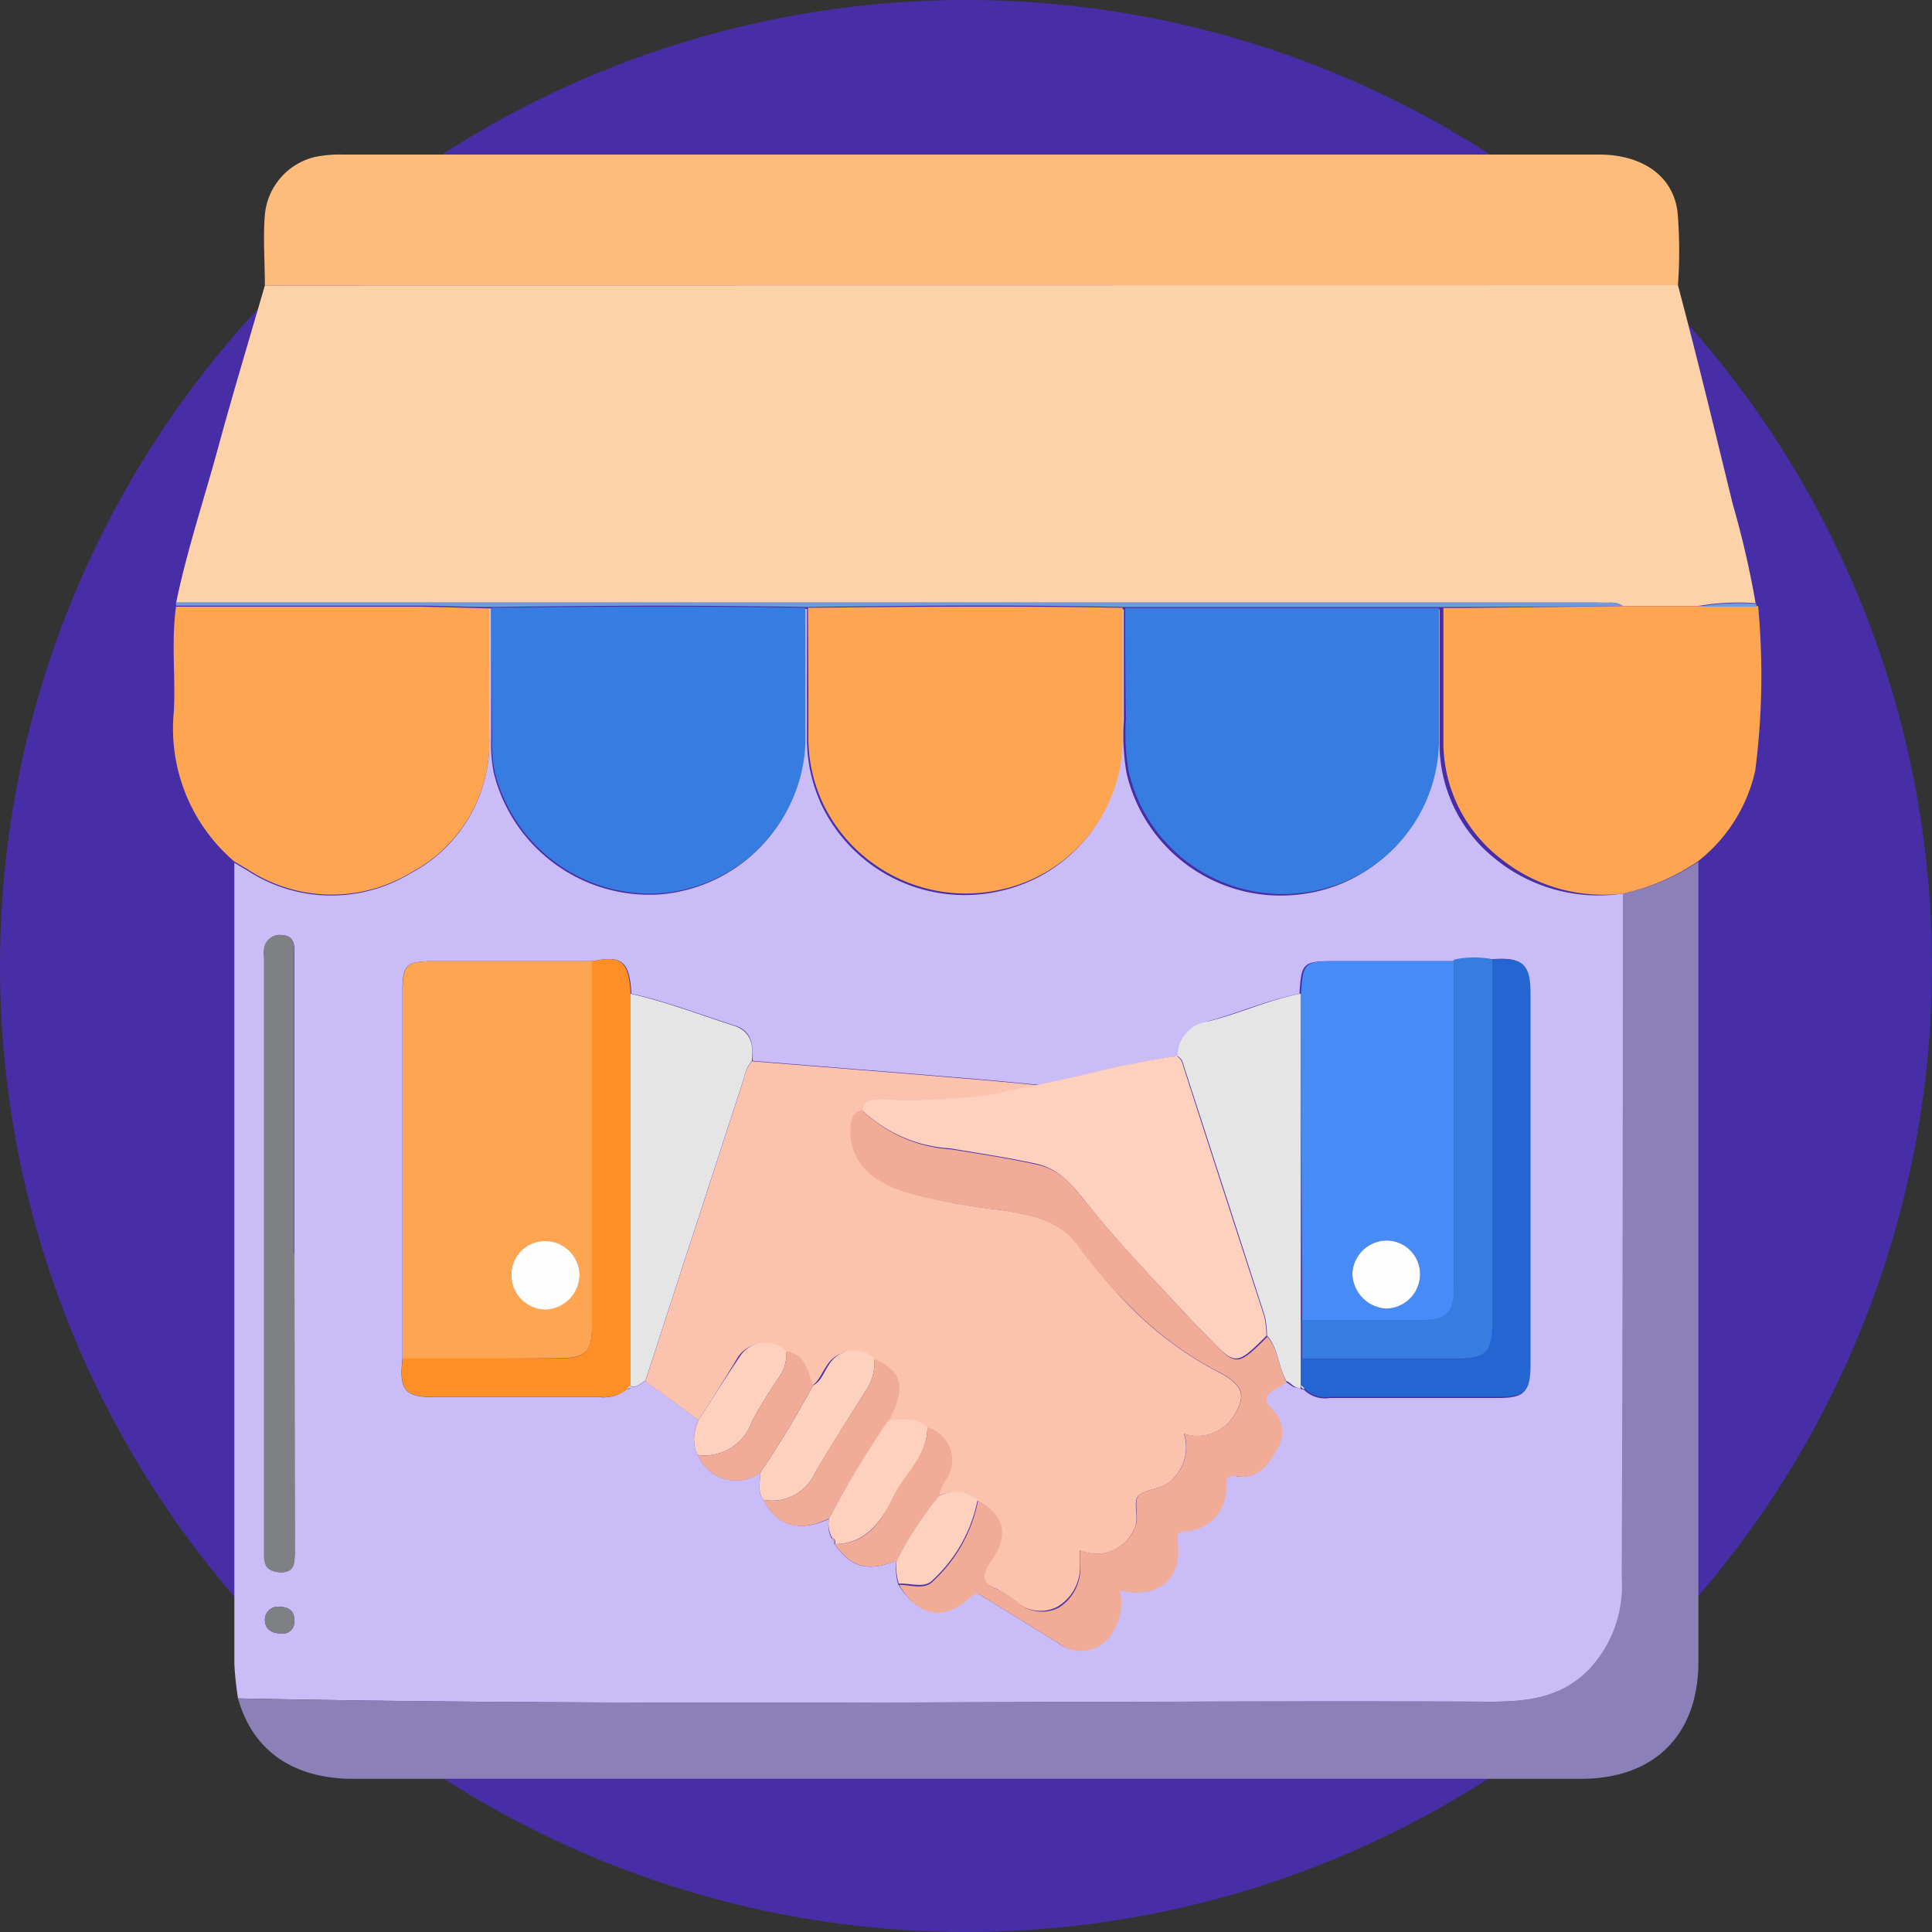 <svg xmlns="http://www.w3.org/2000/svg" width="100" height="100" viewBox="0 0 100 100">
  <rect x="0" y="0" width="100" height="100" fill="#333333" stroke="none"/>
  <g id="Grupo_124811" data-name="Grupo 124811" transform="translate(-285 -3537)">
    <g id="CF8_1.5_tarjeta_c" data-name="CF8_1.5 tarjeta c" transform="translate(285 3537)">
      <circle id="Elipse_4364" data-name="Elipse 4364" cx="50" cy="50" r="50" fill="#472ea6"/>
      <g id="Grupo_62525" data-name="Grupo 62525">
        <path id="Trazado_132777" data-name="Trazado 132777" d="M12.32,87.91a17.52,17.52,0,0,1-.19-1.76q0-20.52,0-41v-.49l.68.4a7.92,7.92,0,0,0,8.43.15A7.63,7.63,0,0,0,25.31,38q0-3.255,0-6.51a.35.35,0,0,1,.11,0v6.72a8,8,0,0,0,.13,1.76,8.3,8.3,0,0,0,8.52,6.33,8.14,8.14,0,0,0,7.57-7.78v-7h.13v6.61a8.07,8.07,0,0,0,.84,3.71,8.21,8.21,0,0,0,9.11,4.29,8,8,0,0,0,6.32-7.78V31.54h.13v5.72a11.49,11.49,0,0,0,.14,2.75,8.18,8.18,0,0,0,9,6.28,8,8,0,0,0,7.06-7.74v-7h.14v7.08a7.62,7.62,0,0,0,2.94,5.87A8.46,8.46,0,0,0,84,46.25q0,17.72,0,35.43a6.3,6.3,0,0,1-1.72,4.75c-1.48,1.5-3.31,1.66-5.17,1.65C55.47,88,33.9,88.34,12.32,87.91ZM36.12,75.3h0a2.14,2.14,0,0,0,3.21.94c.05.46-.16,1,.19,1.38.68,1.36,1.86,1.7,3.39,1a1.44,1.44,0,0,0,.14,1l.14.24v.06c.88,1.22,1.68,1.44,3.21.87A2.94,2.94,0,0,0,46.49,82c1,1.62,2.33,1.9,3.66.66.38-.36.59-.1.83.05,1.27.76,2.51,1.55,3.77,2.32a1.88,1.88,0,0,0,2.85-.68,2.65,2.65,0,0,0,.3-2.06c2,.5,3.26-.62,3-2.52-.06-.41,0-.49.42-.54A2.21,2.21,0,0,0,63.4,77c0-.45,0-.68.61-.59,1,.15,1.6-.53,2-1.37a1.62,1.62,0,0,0-.2-2.08c-.54-.52-.36-.77.14-1.06l.58-.37c.26.09.44.43.79.23h0c-.06.18.09.14.17.17a1.54,1.54,0,0,0,1.35.43h8.68c1.38,0,1.66-.28,1.66-1.68V51.4c0-1.53-.39-1.87-2-1.75a4.89,4.89,0,0,0-2,.1h-6.1c-1.65,0-1.72.07-1.82,1.69-1.64.31-3.16,1-4.77,1.43A1.81,1.81,0,0,0,61,54.67c-2.45.3-4.82,1-7.23,1.48-1.24-.12-2.48-.24-3.73-.34-3.69-.31-7.39-.6-11.08-.9,0-.8,0-1.54-.94-1.83-1.77-.57-3.51-1.24-5.34-1.65-.09-1.67-.49-2-2-1.68H22.46c-1.41,0-1.63.16-1.63,1.57v19c-.18,1.63.11,2,1.68,2h8.57a1.85,1.85,0,0,0,1.36-.42c.09,0,.24,0,.17-.17h0c.34.18.53-.15.79-.24l2.76,2A2.24,2.24,0,0,0,36,75.07ZM15.24,64.9V49.21c0-.45-.12-.78-.64-.81a.82.82,0,0,0-.92.7,2,2,0,0,0,0,.49v30.6c0,.6.07,1.16.83,1.19s.75-.64.75-1.18Zm-.9,18.26a.68.68,0,0,0-.63.66c0,.51.36.73.85.73a.59.59,0,0,0,.67-.66C15.24,83.4,15,83.15,14.34,83.16Z" fill="#c9bcf7"/>
        <path id="Trazado_132778" data-name="Trazado 132778" d="M86.85,14.76c1,3.77,1.91,7.54,2.83,11.31a48,48,0,0,1,1.19,5.15,12.29,12.29,0,0,0-3,.15H84c-.39-.28-.83-.14-1.25-.14H9.11c.56-2.73,1.45-5.37,2.18-8.06s1.61-5.6,2.42-8.4Z" fill="#fed2a8"/>
        <path id="Trazado_132779" data-name="Trazado 132779" d="M86.85,14.76H13.71c0-1.21-.1-2.43,0-3.64a3.39,3.39,0,0,1,2.61-3A6.6,6.6,0,0,1,17.76,8h65c2.37,0,4,1.23,4.09,3.25A24.187,24.187,0,0,1,86.85,14.76Z" fill="#febc7c"/>
        <path id="Trazado_132780" data-name="Trazado 132780" d="M12.32,87.91c21.58.43,43.15.08,64.73.17,1.86,0,3.69-.15,5.17-1.65a6.3,6.3,0,0,0,1.72-4.75Q84,64,84,46.25a11,11,0,0,0,3.91-1.65V86c0,3.79-2.27,6.07-6.07,6.07H18.06C15.09,92,13.06,90.56,12.32,87.91Z" fill="#8c80b8"/>
        <path id="Trazado_132781" data-name="Trazado 132781" d="M25.32,31.49V38a7.63,7.63,0,0,1-4.06,7.17A7.92,7.92,0,0,1,12.82,45l-.68-.4A9.05,9.05,0,0,1,9,36.8c.09-1.8-.14-3.6.11-5.4H21.62C22.83,31.42,24.07,31.46,25.32,31.49Z" fill="#fda551"/>
        <path id="Trazado_132782" data-name="Trazado 132782" d="M87.86,44.6A11,11,0,0,1,84,46.25a8.46,8.46,0,0,1-6.35-1.83,7.62,7.62,0,0,1-2.94-5.87V31.47h1.18l8.11-.1h7a38.51,38.51,0,0,1-.15,8.52A8.22,8.22,0,0,1,87.86,44.6Z" fill="#fda551"/>
        <path id="Trazado_132783" data-name="Trazado 132783" d="M84,31.37l-8.15.05H58.16c-5.43-.12-10.86-.08-16.29,0h-.13c-5.42-.1-10.84-.08-16.26,0a.35.35,0,0,0-.11,0c-1.25,0-2.49-.07-3.74-.07H9.12a.39.39,0,0,1,0-.18H82.7C83.12,31.23,83.56,31.09,84,31.37Z" fill="#709adb"/>
        <path id="Trazado_132784" data-name="Trazado 132784" d="M90.9,31.4h-3a12.29,12.29,0,0,1,3-.15.29.29,0,0,1,0,.15Z" fill="#709adb"/>
        <path id="Trazado_132785" data-name="Trazado 132785" d="M36.16,73.5l-2.76-2c1.7-5.24,3.42-10.47,5.11-15.7a1.85,1.85,0,0,1,.41-.87c3.69.3,7.39.59,11.08.9,1.25.1,2.49.22,3.73.34l-2.66.55a33.35,33.35,0,0,1-5.38.2c-.45,0-1-.09-1,.59-.46,0-.56.33-.59.74-.13,1.57.72,2.7,2.58,3.38a29.48,29.48,0,0,0,5.18,1c1.62.28,3.2.54,4.21,2.14a24.6,24.6,0,0,0,2.34,2.78,18.38,18.38,0,0,0,4.89,3.59c1.08.65,1.19,1.15.52,2.22a2.23,2.23,0,0,1-2.54.85,2.28,2.28,0,0,1-.57,2.33c-.47.55-1.23.49-1.71.81s.08,1.23-.34,1.89a2.11,2.11,0,0,1-2.76,1v.77a2.39,2.39,0,0,1-1.16,2.15,1.87,1.87,0,0,1-2.12-.25,7.561,7.561,0,0,0-1-.65c-.91-.35-.92-.75-.38-1.52.94-1.36.66-2.36-.7-3.09a1.81,1.81,0,0,0-2-.2,2.18,2.18,0,0,1,.39-.88,1.77,1.77,0,0,0-1-2.67c-.57-.55-1.29-.37-2-.39.86-1.75.67-2.5-.79-3.16a1.54,1.54,0,0,0-2.39.41c-.24.33-.37.77-.78,1-.29-.73-.4-1.59-1.38-1.78a1.57,1.57,0,0,0-2.41.29C37.56,71.3,36.87,72.4,36.16,73.5Z" fill="#fbc3ad"/>
        <path id="Trazado_132786" data-name="Trazado 132786" d="M41.82,31.46c5.43-.06,10.86-.1,16.29,0v6.81a8,8,0,0,1-6.32,7.78,8.21,8.21,0,0,1-9.11-4.29,8.07,8.07,0,0,1-.84-3.71C41.85,35.87,41.83,33.66,41.82,31.46Z" fill="#fda551"/>
        <path id="Trazado_132787" data-name="Trazado 132787" d="M58.24,31.47H74.48v7a8,8,0,0,1-7.06,7.74,8.18,8.18,0,0,1-9-6.28,11.49,11.49,0,0,1-.14-2.75C58.24,35.29,58.24,33.38,58.24,31.47Z" fill="#377ce1"/>
        <path id="Trazado_132788" data-name="Trazado 132788" d="M25.43,31.46c5.42-.07,10.84-.09,16.26,0v7a8.14,8.14,0,0,1-7.57,7.78,8.3,8.3,0,0,1-8.52-6.33,8,8,0,0,1-.13-1.76Q25.44,34.82,25.43,31.46Z" fill="#377ce1"/>
        <path id="Trazado_132789" data-name="Trazado 132789" d="M20.84,70.32v-19c0-1.41.22-1.57,1.63-1.57h8.17v19c0,1.18-.37,1.55-1.61,1.55C26.29,70.33,23.57,70.32,20.84,70.32ZM30,66a1.79,1.79,0,0,0-1.77-1.74A1.74,1.74,0,0,0,26.47,66a1.78,1.78,0,0,0,1.75,1.76A1.83,1.83,0,0,0,30,66Z" fill="#fda551"/>
        <path id="Trazado_132790" data-name="Trazado 132790" d="M67.34,51.44c.1-1.62.17-1.69,1.82-1.69h6.1v17c0,1.25-.4,1.64-1.65,1.65H67.4v-2Q67.35,58.92,67.34,51.44ZM71.8,64.21A1.79,1.79,0,0,0,70,65.92a1.85,1.85,0,0,0,1.72,1.81A1.78,1.78,0,0,0,73.5,66a1.74,1.74,0,0,0-1.7-1.79Z" fill="#478cf6"/>
        <path id="Trazado_132791" data-name="Trazado 132791" d="M44.65,57.49c.07-.68.59-.58,1-.59a33.349,33.349,0,0,0,5.38-.2l2.66-.55c2.41-.48,4.78-1.18,7.23-1.48a.7.7,0,0,1,.31.47q2.1,6.51,4.21,13a5.24,5.24,0,0,1,.11,1c-1.55,1.55-1.61,1.55-3,.09-.23-.24-.47-.46-.7-.7-1.85-2-3.7-3.9-5.4-6-.78-.95-1.47-2-2.83-2.3s-3-.55-4.44-.79a7.24,7.24,0,0,1-4.53-1.95Z" fill="#fed1bf"/>
        <path id="Trazado_132792" data-name="Trazado 132792" d="M44.65,57.49a7.24,7.24,0,0,0,4.58,2c1.49.24,3,.47,4.44.79s2,1.35,2.83,2.3c1.7,2.08,3.55,4,5.4,6,.23.24.47.46.7.7,1.38,1.46,1.44,1.46,3-.09.59.67.56,1.61,1,2.35l-.58.37c-.5.29-.68.54-.14,1.06a1.62,1.62,0,0,1,.2,2.08c-.45.84-1.06,1.52-2,1.37-.66-.09-.59.14-.61.59a2.21,2.21,0,0,1-2.1,2.25c-.38,0-.48.13-.42.54.28,1.9-1,3-3,2.52a2.65,2.65,0,0,1-.3,2.06,1.88,1.88,0,0,1-2.85.68c-1.26-.77-2.5-1.56-3.77-2.32-.24-.15-.45-.41-.83-.05-1.33,1.24-2.7,1-3.66-.66.6,0,1.35.29,1.79-.22a7.63,7.63,0,0,0,2.29-4.12c1.36.73,1.64,1.73.7,3.09-.54.77-.53,1.17.38,1.52a7.56,7.56,0,0,1,1,.65,1.87,1.87,0,0,0,2.12.25A2.39,2.39,0,0,0,55.91,81v-.77a2.11,2.11,0,0,0,2.76-1c.42-.66-.11-1.59.34-1.89s1.24-.26,1.71-.81a2.28,2.28,0,0,0,.57-2.33,2.23,2.23,0,0,0,2.54-.85c.67-1.07.56-1.57-.52-2.22a18.38,18.38,0,0,1-4.89-3.59A24.6,24.6,0,0,1,56,64.77c-1-1.6-2.59-1.86-4.21-2.14a29.481,29.481,0,0,1-5.18-1c-1.86-.68-2.71-1.81-2.58-3.38C44.09,57.82,44.19,57.52,44.65,57.49Z" fill="#f0ac97"/>
        <path id="Trazado_132793" data-name="Trazado 132793" d="M38.92,54.91a1.85,1.85,0,0,0-.41.87C36.82,61,35.1,66.24,33.4,71.48c-.26.09-.45.42-.79.24V51.43c1.83.41,3.57,1.08,5.34,1.65C38.9,53.37,39,54.11,38.92,54.91Z" fill="#e5e5e6"/>
        <path id="Trazado_132794" data-name="Trazado 132794" d="M66.58,71.48c-.43-.74-.4-1.68-1-2.35a5.24,5.24,0,0,0-.11-1q-2.1-6.51-4.21-13a.7.7,0,0,0-.31-.47,1.81,1.81,0,0,1,1.61-1.8c1.61-.4,3.13-1.12,4.77-1.43V71.81C67,71.91,66.84,71.57,66.58,71.48Z" fill="#e5e5e6"/>
        <path id="Trazado_132795" data-name="Trazado 132795" d="M67.37,71.71V70.33h8c1.51,0,1.85-.34,1.85-1.84V49.66c1.58-.12,2,.22,2,1.75V70.62c0,1.4-.28,1.68-1.66,1.68H68.87a1.54,1.54,0,0,1-1.35-.43c0-.06-.11-.11-.17-.17Z" fill="#2366d2"/>
        <path id="Trazado_132796" data-name="Trazado 132796" d="M32.64,51.43V71.72h0l-.17.17a1.85,1.85,0,0,1-1.36.42H22.52c-1.57,0-1.86-.34-1.68-2h8.18c1.24,0,1.61-.37,1.61-1.55v-19C32.15,49.42,32.55,49.76,32.64,51.43Z" fill="#fd8f25"/>
        <path id="Trazado_132797" data-name="Trazado 132797" d="M77.24,49.65V68.48c0,1.5-.34,1.84-1.85,1.84h-8v-2H73.6c1.25,0,1.65-.4,1.65-1.65v-17A4.89,4.89,0,0,1,77.24,49.65Z" fill="#377ce1"/>
        <path id="Trazado_132798" data-name="Trazado 132798" d="M15.24,64.9V80.2c0,.54.14,1.22-.75,1.18s-.83-.59-.83-1.19V49.59a2,2,0,0,1,0-.49.82.82,0,0,1,.92-.7c.52,0,.64.36.64.81V64.9Z" fill="#7e8083"/>
        <path id="Trazado_132799" data-name="Trazado 132799" d="M42.08,71.71c.41-.2.54-.64.78-1a1.54,1.54,0,0,1,2.39-.41A2.54,2.54,0,0,1,44.8,72c-.88,1.41-1.78,2.81-2.62,4.25a2.42,2.42,0,0,1-2.66,1.38c-.35-.42-.14-.92-.19-1.38a51.221,51.221,0,0,0,2.75-4.54Z" fill="#fed1bf"/>
        <path id="Trazado_132800" data-name="Trazado 132800" d="M39.52,77.63a2.42,2.42,0,0,0,2.66-1.38C43,74.81,43.92,73.41,44.8,72a2.54,2.54,0,0,0,.45-1.67c1.46.66,1.65,1.41.79,3.16a51.371,51.371,0,0,0-3.13,5.11C41.38,79.33,40.2,79,39.52,77.63Z" fill="#f0ac97"/>
        <path id="Trazado_132801" data-name="Trazado 132801" d="M42.91,78.6A51.368,51.368,0,0,1,46,73.49c.68,0,1.4-.16,2,.39,0,1.51-1.16,2.45-1.77,3.65s-1.41,2.38-3,2.39v-.06c0-.13,0-.2-.14-.24a1.44,1.44,0,0,1-.18-1.02Z" fill="#fed1bf"/>
        <path id="Trazado_132802" data-name="Trazado 132802" d="M43.2,79.92c1.63,0,2.39-1.12,3-2.39S48,75.39,48,73.88a1.77,1.77,0,0,1,1,2.67,2.18,2.18,0,0,0-.39.88,17.63,17.63,0,0,0-2.19,3.36C44.88,81.36,44.08,81.14,43.2,79.92Z" fill="#f0ac97"/>
        <path id="Trazado_132803" data-name="Trazado 132803" d="M36.16,73.5c.71-1.1,1.4-2.2,2.13-3.28a1.57,1.57,0,0,1,2.41-.29,2.11,2.11,0,0,1-.39,1.38,25.907,25.907,0,0,0-1.38,2.24,2.59,2.59,0,0,1-2.81,1.76h0L36,75.07a2.24,2.24,0,0,1,.16-1.57Z" fill="#fed1bf"/>
        <path id="Trazado_132804" data-name="Trazado 132804" d="M36.12,75.31a2.59,2.59,0,0,0,2.81-1.76,25.909,25.909,0,0,1,1.38-2.24,2.11,2.11,0,0,0,.39-1.38c1,.19,1.09,1,1.38,1.78a51.22,51.22,0,0,1-2.75,4.54,2.14,2.14,0,0,1-3.21-.94Z" fill="#f0ac97"/>
        <path id="Trazado_132805" data-name="Trazado 132805" d="M46.41,80.79a17.631,17.631,0,0,1,2.19-3.36,1.81,1.81,0,0,1,2,.2,7.63,7.63,0,0,1-2.29,4.12c-.44.51-1.19.17-1.79.22A2.94,2.94,0,0,1,46.41,80.79Z" fill="#fed1bf"/>
        <path id="Trazado_132806" data-name="Trazado 132806" d="M14.34,83.16c.68,0,.9.24.89.73a.59.59,0,0,1-.67.66c-.49,0-.87-.22-.85-.73A.68.68,0,0,1,14.34,83.16Z" fill="#7e8083"/>
        <path id="Trazado_132807" data-name="Trazado 132807" d="M32.45,71.88l.17-.17C32.69,71.89,32.54,71.85,32.45,71.88Z" fill="#e5e5e6"/>
        <path id="Trazado_132808" data-name="Trazado 132808" d="M67.35,71.7c.06.06.12.11.17.17S67.29,71.88,67.35,71.7Z" fill="#e5e5e6"/>
        <path id="Trazado_132809" data-name="Trazado 132809" d="M36,75.07l.13.23Z" fill="#f0ac97"/>
        <path id="Trazado_132810" data-name="Trazado 132810" d="M43.05,79.62c.12,0,.18.11.14.24C43.14,79.78,43.09,79.7,43.05,79.62Z" fill="#f0ac97"/>
        <path id="Trazado_132811" data-name="Trazado 132811" d="M30,66a1.83,1.83,0,0,1-1.75,1.78A1.78,1.78,0,0,1,26.47,66a1.74,1.74,0,0,1,1.73-1.76A1.79,1.79,0,0,1,30,66Z" fill="#fefefe"/>
        <path id="Trazado_132812" data-name="Trazado 132812" d="M71.8,64.21A1.74,1.74,0,0,1,73.5,66a1.78,1.78,0,0,1-1.78,1.73A1.85,1.85,0,0,1,70,65.92a1.79,1.79,0,0,1,1.8-1.71Z" fill="#fefefe"/>
      </g>
    </g>
  </g>
</svg>
